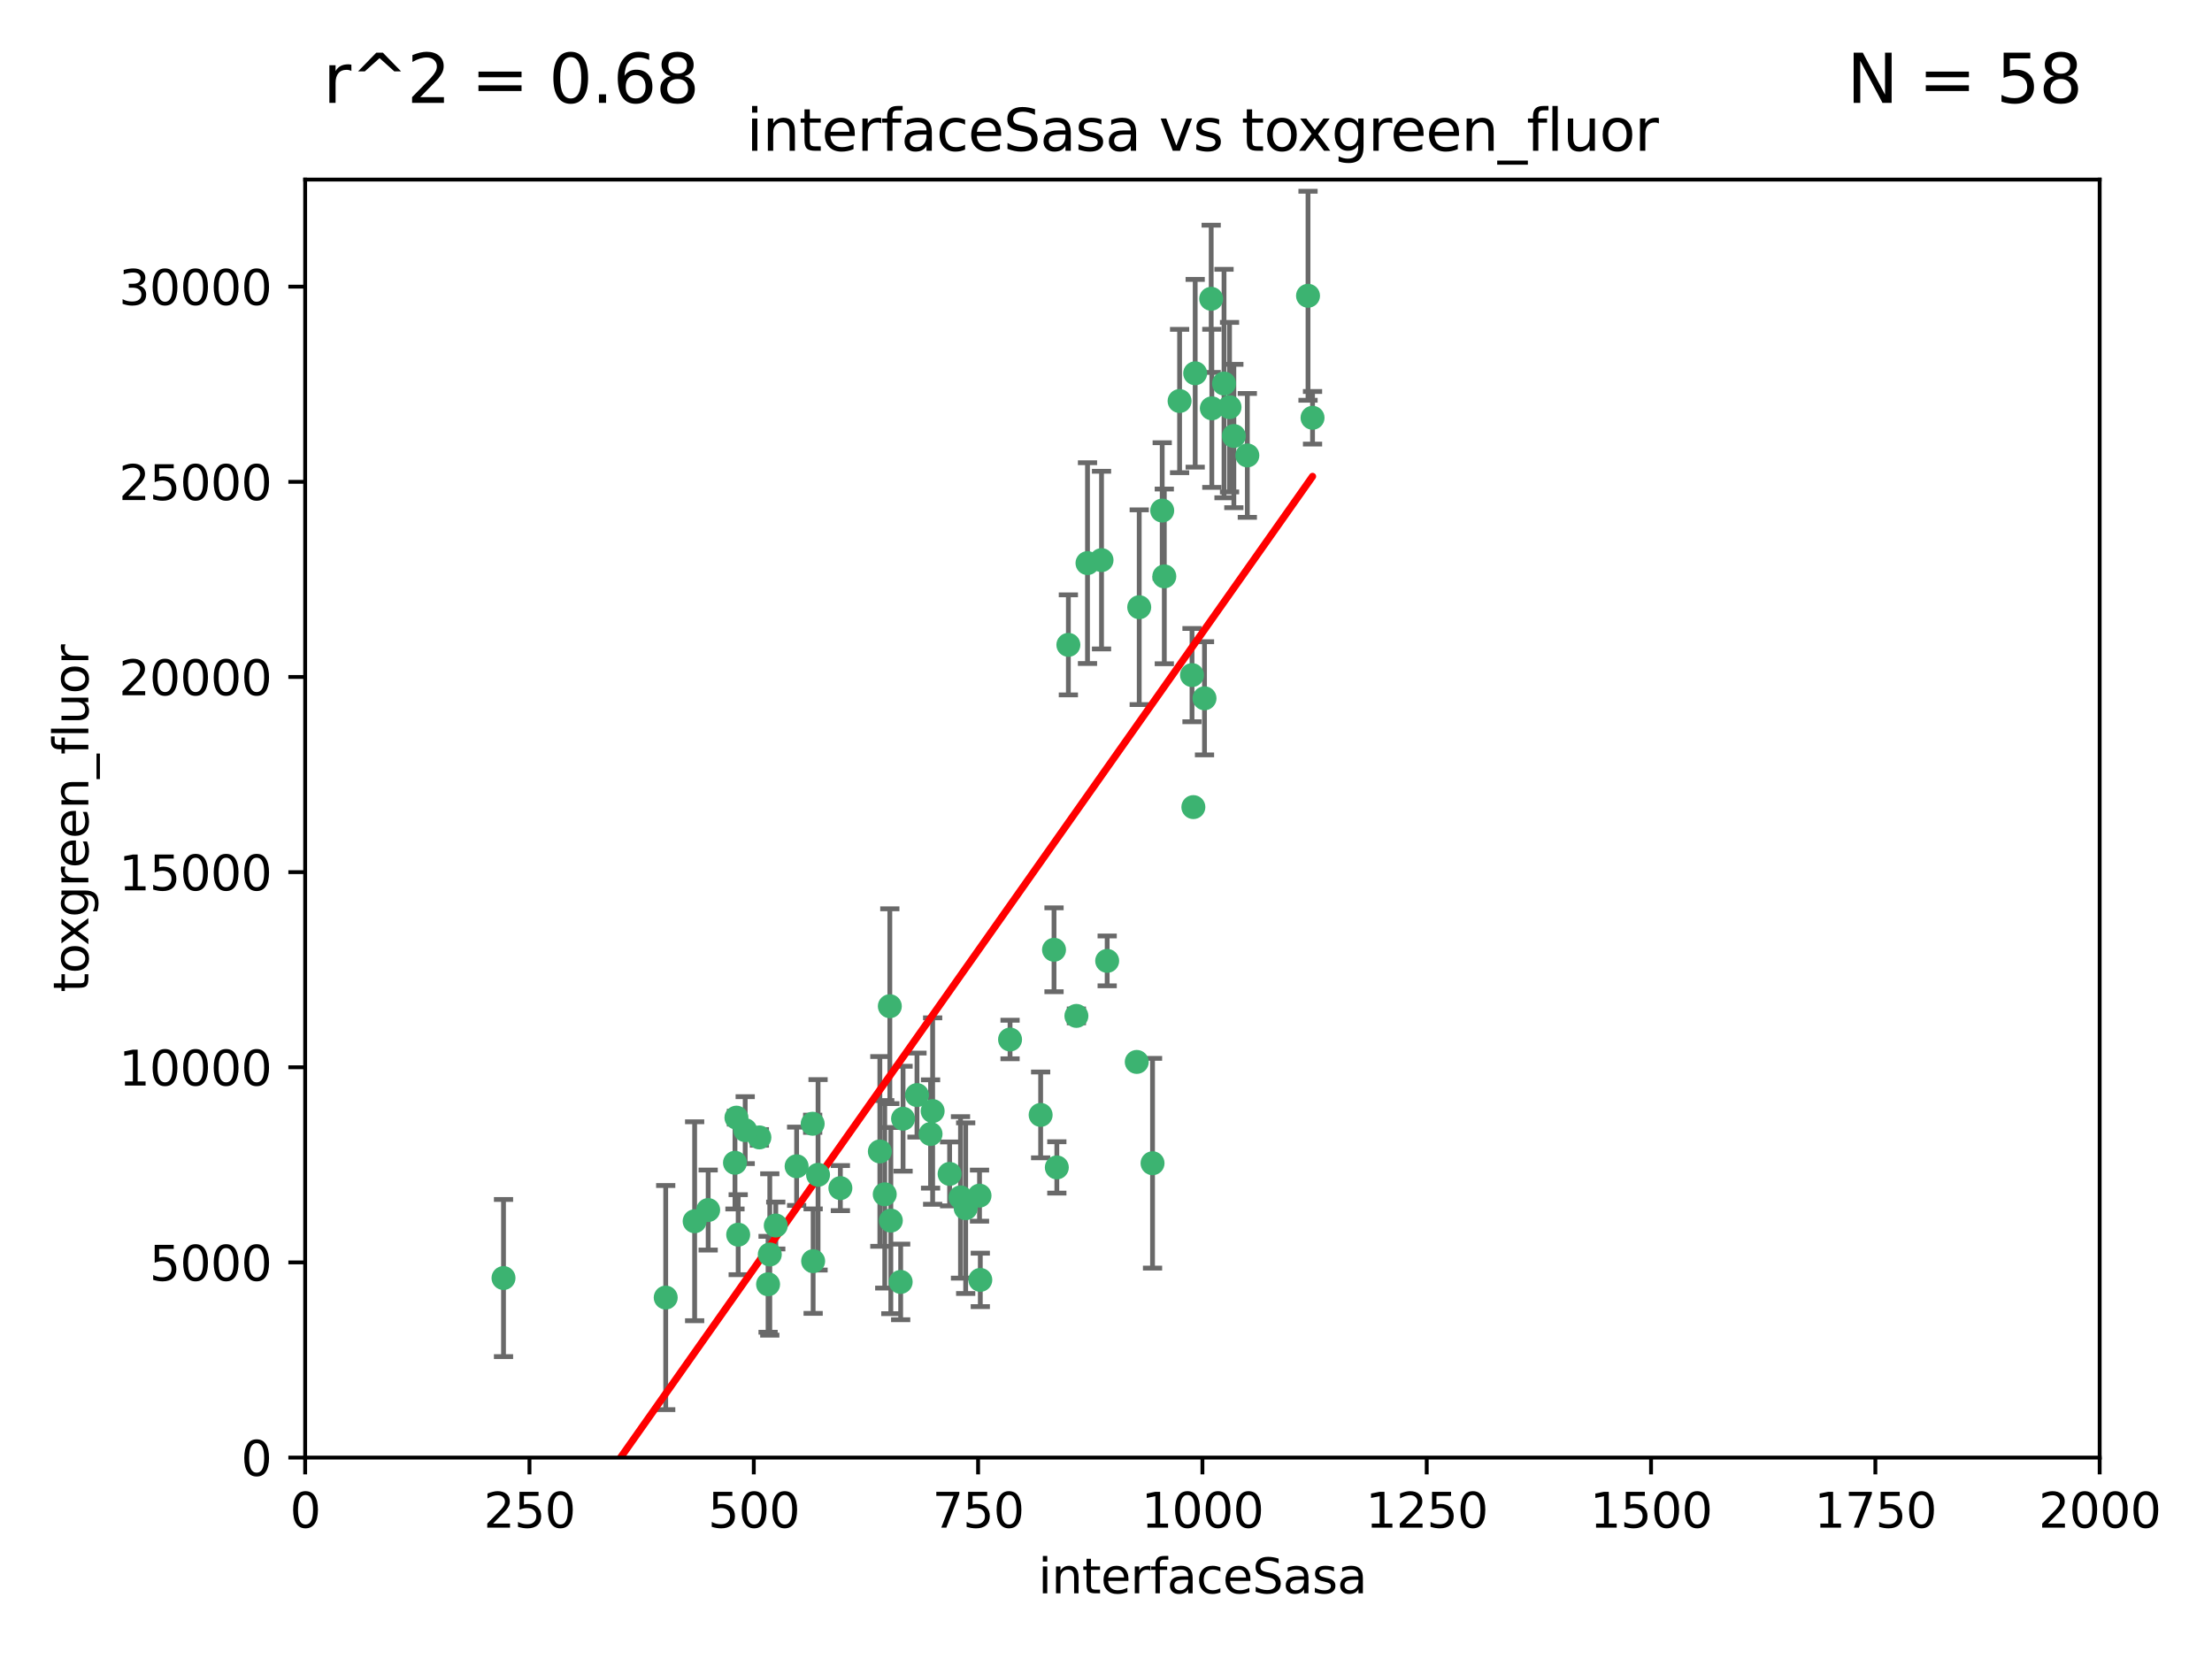 <?xml version="1.0" encoding="utf-8" standalone="no"?>
<!DOCTYPE svg PUBLIC "-//W3C//DTD SVG 1.1//EN"
  "http://www.w3.org/Graphics/SVG/1.1/DTD/svg11.dtd">
<svg xmlns:xlink="http://www.w3.org/1999/xlink" width="460.8pt" height="345.6pt" viewBox="0 0 460.8 345.6" xmlns="http://www.w3.org/2000/svg" version="1.1">
 <defs>
  <style type="text/css">*{stroke-linejoin: round; stroke-linecap: butt}</style>
 </defs>
 <g id="figure_1">
  <g id="patch_1">
   <path d="M 0 345.6 
L 460.8 345.6 
L 460.8 0 
L 0 0 
z
" style="fill: #ffffff"/>
  </g>
  <g id="axes_1">
   <g id="patch_2">
    <path d="M 63.571 303.64 
L 437.4 303.64 
L 437.4 37.411 
L 63.571 37.411 
z
" style="fill: #ffffff"/>
   </g>
   <g id="PathCollection_1">
    <defs>
     <path id="m8c83c5003d" d="M 0 1.118 
C 0.297 1.118 0.581 1 0.791 0.791 
C 1 0.581 1.118 0.297 1.118 0 
C 1.118 -0.297 1 -0.581 0.791 -0.791 
C 0.581 -1 0.297 -1.118 0 -1.118 
C -0.297 -1.118 -0.581 -1 -0.791 -0.791 
C -1 -0.581 -1.118 -0.297 -1.118 0 
C -1.118 0.297 -1 0.581 -0.791 0.791 
C -0.581 1 -0.297 1.118 0 1.118 
z
" style="stroke: #3cb371"/>
    </defs>
    <g clip-path="url(#p23897fde91)">
     <use xlink:href="#m8c83c5003d" x="272.484" y="61.614" style="fill: #3cb371; stroke: #3cb371"/>
     <use xlink:href="#m8c83c5003d" x="257.033" y="90.829" style="fill: #3cb371; stroke: #3cb371"/>
     <use xlink:href="#m8c83c5003d" x="242.11" y="106.358" style="fill: #3cb371; stroke: #3cb371"/>
     <use xlink:href="#m8c83c5003d" x="252.448" y="85.062" style="fill: #3cb371; stroke: #3cb371"/>
     <use xlink:href="#m8c83c5003d" x="254.987" y="79.9" style="fill: #3cb371; stroke: #3cb371"/>
     <use xlink:href="#m8c83c5003d" x="273.426" y="87.031" style="fill: #3cb371; stroke: #3cb371"/>
     <use xlink:href="#m8c83c5003d" x="250.921" y="145.468" style="fill: #3cb371; stroke: #3cb371"/>
     <use xlink:href="#m8c83c5003d" x="229.469" y="116.682" style="fill: #3cb371; stroke: #3cb371"/>
     <use xlink:href="#m8c83c5003d" x="226.546" y="117.306" style="fill: #3cb371; stroke: #3cb371"/>
     <use xlink:href="#m8c83c5003d" x="252.312" y="62.244" style="fill: #3cb371; stroke: #3cb371"/>
     <use xlink:href="#m8c83c5003d" x="230.645" y="200.168" style="fill: #3cb371; stroke: #3cb371"/>
     <use xlink:href="#m8c83c5003d" x="259.843" y="94.872" style="fill: #3cb371; stroke: #3cb371"/>
     <use xlink:href="#m8c83c5003d" x="248.317" y="140.634" style="fill: #3cb371; stroke: #3cb371"/>
     <use xlink:href="#m8c83c5003d" x="242.546" y="120.071" style="fill: #3cb371; stroke: #3cb371"/>
     <use xlink:href="#m8c83c5003d" x="248.979" y="77.763" style="fill: #3cb371; stroke: #3cb371"/>
     <use xlink:href="#m8c83c5003d" x="256.134" y="84.817" style="fill: #3cb371; stroke: #3cb371"/>
     <use xlink:href="#m8c83c5003d" x="245.731" y="83.54" style="fill: #3cb371; stroke: #3cb371"/>
     <use xlink:href="#m8c83c5003d" x="240.095" y="242.324" style="fill: #3cb371; stroke: #3cb371"/>
     <use xlink:href="#m8c83c5003d" x="219.572" y="197.854" style="fill: #3cb371; stroke: #3cb371"/>
     <use xlink:href="#m8c83c5003d" x="224.235" y="211.632" style="fill: #3cb371; stroke: #3cb371"/>
     <use xlink:href="#m8c83c5003d" x="237.321" y="126.494" style="fill: #3cb371; stroke: #3cb371"/>
     <use xlink:href="#m8c83c5003d" x="222.561" y="134.337" style="fill: #3cb371; stroke: #3cb371"/>
     <use xlink:href="#m8c83c5003d" x="216.785" y="232.256" style="fill: #3cb371; stroke: #3cb371"/>
     <use xlink:href="#m8c83c5003d" x="220.157" y="243.195" style="fill: #3cb371; stroke: #3cb371"/>
     <use xlink:href="#m8c83c5003d" x="160.361" y="261.328" style="fill: #3cb371; stroke: #3cb371"/>
     <use xlink:href="#m8c83c5003d" x="248.6" y="168.134" style="fill: #3cb371; stroke: #3cb371"/>
     <use xlink:href="#m8c83c5003d" x="188.124" y="233.047" style="fill: #3cb371; stroke: #3cb371"/>
     <use xlink:href="#m8c83c5003d" x="236.807" y="221.217" style="fill: #3cb371; stroke: #3cb371"/>
     <use xlink:href="#m8c83c5003d" x="183.29" y="239.862" style="fill: #3cb371; stroke: #3cb371"/>
     <use xlink:href="#m8c83c5003d" x="204.215" y="266.625" style="fill: #3cb371; stroke: #3cb371"/>
     <use xlink:href="#m8c83c5003d" x="184.309" y="248.797" style="fill: #3cb371; stroke: #3cb371"/>
     <use xlink:href="#m8c83c5003d" x="201.17" y="251.686" style="fill: #3cb371; stroke: #3cb371"/>
     <use xlink:href="#m8c83c5003d" x="197.821" y="244.545" style="fill: #3cb371; stroke: #3cb371"/>
     <use xlink:href="#m8c83c5003d" x="175.066" y="247.505" style="fill: #3cb371; stroke: #3cb371"/>
     <use xlink:href="#m8c83c5003d" x="193.852" y="236.229" style="fill: #3cb371; stroke: #3cb371"/>
     <use xlink:href="#m8c83c5003d" x="158.193" y="236.943" style="fill: #3cb371; stroke: #3cb371"/>
     <use xlink:href="#m8c83c5003d" x="191.024" y="228.123" style="fill: #3cb371; stroke: #3cb371"/>
     <use xlink:href="#m8c83c5003d" x="170.415" y="244.739" style="fill: #3cb371; stroke: #3cb371"/>
     <use xlink:href="#m8c83c5003d" x="185.576" y="254.269" style="fill: #3cb371; stroke: #3cb371"/>
     <use xlink:href="#m8c83c5003d" x="161.606" y="255.298" style="fill: #3cb371; stroke: #3cb371"/>
     <use xlink:href="#m8c83c5003d" x="210.413" y="216.55" style="fill: #3cb371; stroke: #3cb371"/>
     <use xlink:href="#m8c83c5003d" x="169.294" y="234.099" style="fill: #3cb371; stroke: #3cb371"/>
     <use xlink:href="#m8c83c5003d" x="147.524" y="252.073" style="fill: #3cb371; stroke: #3cb371"/>
     <use xlink:href="#m8c83c5003d" x="187.626" y="267.05" style="fill: #3cb371; stroke: #3cb371"/>
     <use xlink:href="#m8c83c5003d" x="194.288" y="231.454" style="fill: #3cb371; stroke: #3cb371"/>
     <use xlink:href="#m8c83c5003d" x="155.238" y="235.431" style="fill: #3cb371; stroke: #3cb371"/>
     <use xlink:href="#m8c83c5003d" x="153.778" y="257.206" style="fill: #3cb371; stroke: #3cb371"/>
     <use xlink:href="#m8c83c5003d" x="200.09" y="249.438" style="fill: #3cb371; stroke: #3cb371"/>
     <use xlink:href="#m8c83c5003d" x="169.393" y="262.719" style="fill: #3cb371; stroke: #3cb371"/>
     <use xlink:href="#m8c83c5003d" x="138.681" y="270.307" style="fill: #3cb371; stroke: #3cb371"/>
     <use xlink:href="#m8c83c5003d" x="204.052" y="249.072" style="fill: #3cb371; stroke: #3cb371"/>
     <use xlink:href="#m8c83c5003d" x="144.707" y="254.408" style="fill: #3cb371; stroke: #3cb371"/>
     <use xlink:href="#m8c83c5003d" x="160.006" y="267.541" style="fill: #3cb371; stroke: #3cb371"/>
     <use xlink:href="#m8c83c5003d" x="104.891" y="266.237" style="fill: #3cb371; stroke: #3cb371"/>
     <use xlink:href="#m8c83c5003d" x="165.952" y="242.954" style="fill: #3cb371; stroke: #3cb371"/>
     <use xlink:href="#m8c83c5003d" x="185.368" y="209.613" style="fill: #3cb371; stroke: #3cb371"/>
     <use xlink:href="#m8c83c5003d" x="153.109" y="242.227" style="fill: #3cb371; stroke: #3cb371"/>
     <use xlink:href="#m8c83c5003d" x="153.414" y="232.825" style="fill: #3cb371; stroke: #3cb371"/>
    </g>
   </g>
   <g id="matplotlib.axis_1">
    <g id="xtick_1">
     <g id="line2d_1">
      <defs>
       <path id="mda74b6d95a" d="M 0 0 
L 0 3.5 
" style="stroke: #000000; stroke-width: 0.8"/>
      </defs>
      <g>
       <use xlink:href="#mda74b6d95a" x="63.571" y="303.64" style="stroke: #000000; stroke-width: 0.8"/>
      </g>
     </g>
     <g id="text_1">
      <!-- 0 -->
      <g transform="translate(60.39 318.238)scale(0.1 -0.1)">
       <defs>
        <path id="DejaVuSans-30" d="M 2034 4250 
Q 1547 4250 1301 3770 
Q 1056 3291 1056 2328 
Q 1056 1369 1301 889 
Q 1547 409 2034 409 
Q 2525 409 2770 889 
Q 3016 1369 3016 2328 
Q 3016 3291 2770 3770 
Q 2525 4250 2034 4250 
z
M 2034 4750 
Q 2819 4750 3233 4129 
Q 3647 3509 3647 2328 
Q 3647 1150 3233 529 
Q 2819 -91 2034 -91 
Q 1250 -91 836 529 
Q 422 1150 422 2328 
Q 422 3509 836 4129 
Q 1250 4750 2034 4750 
z
" transform="scale(0.016)"/>
       </defs>
       <use xlink:href="#DejaVuSans-30"/>
      </g>
     </g>
    </g>
    <g id="xtick_2">
     <g id="line2d_2">
      <g>
       <use xlink:href="#mda74b6d95a" x="110.3" y="303.64" style="stroke: #000000; stroke-width: 0.8"/>
      </g>
     </g>
     <g id="text_2">
      <!-- 250 -->
      <g transform="translate(100.756 318.238)scale(0.1 -0.1)">
       <defs>
        <path id="DejaVuSans-32" d="M 1228 531 
L 3431 531 
L 3431 0 
L 469 0 
L 469 531 
Q 828 903 1448 1529 
Q 2069 2156 2228 2338 
Q 2531 2678 2651 2914 
Q 2772 3150 2772 3378 
Q 2772 3750 2511 3984 
Q 2250 4219 1831 4219 
Q 1534 4219 1204 4116 
Q 875 4013 500 3803 
L 500 4441 
Q 881 4594 1212 4672 
Q 1544 4750 1819 4750 
Q 2544 4750 2975 4387 
Q 3406 4025 3406 3419 
Q 3406 3131 3298 2873 
Q 3191 2616 2906 2266 
Q 2828 2175 2409 1742 
Q 1991 1309 1228 531 
z
" transform="scale(0.016)"/>
        <path id="DejaVuSans-35" d="M 691 4666 
L 3169 4666 
L 3169 4134 
L 1269 4134 
L 1269 2991 
Q 1406 3038 1543 3061 
Q 1681 3084 1819 3084 
Q 2600 3084 3056 2656 
Q 3513 2228 3513 1497 
Q 3513 744 3044 326 
Q 2575 -91 1722 -91 
Q 1428 -91 1123 -41 
Q 819 9 494 109 
L 494 744 
Q 775 591 1075 516 
Q 1375 441 1709 441 
Q 2250 441 2565 725 
Q 2881 1009 2881 1497 
Q 2881 1984 2565 2268 
Q 2250 2553 1709 2553 
Q 1456 2553 1204 2497 
Q 953 2441 691 2322 
L 691 4666 
z
" transform="scale(0.016)"/>
       </defs>
       <use xlink:href="#DejaVuSans-32"/>
       <use xlink:href="#DejaVuSans-35" x="63.623"/>
       <use xlink:href="#DejaVuSans-30" x="127.246"/>
      </g>
     </g>
    </g>
    <g id="xtick_3">
     <g id="line2d_3">
      <g>
       <use xlink:href="#mda74b6d95a" x="157.028" y="303.64" style="stroke: #000000; stroke-width: 0.8"/>
      </g>
     </g>
     <g id="text_3">
      <!-- 500 -->
      <g transform="translate(147.485 318.238)scale(0.1 -0.1)">
       <use xlink:href="#DejaVuSans-35"/>
       <use xlink:href="#DejaVuSans-30" x="63.623"/>
       <use xlink:href="#DejaVuSans-30" x="127.246"/>
      </g>
     </g>
    </g>
    <g id="xtick_4">
     <g id="line2d_4">
      <g>
       <use xlink:href="#mda74b6d95a" x="203.757" y="303.64" style="stroke: #000000; stroke-width: 0.8"/>
      </g>
     </g>
     <g id="text_4">
      <!-- 750 -->
      <g transform="translate(194.213 318.238)scale(0.1 -0.1)">
       <defs>
        <path id="DejaVuSans-37" d="M 525 4666 
L 3525 4666 
L 3525 4397 
L 1831 0 
L 1172 0 
L 2766 4134 
L 525 4134 
L 525 4666 
z
" transform="scale(0.016)"/>
       </defs>
       <use xlink:href="#DejaVuSans-37"/>
       <use xlink:href="#DejaVuSans-35" x="63.623"/>
       <use xlink:href="#DejaVuSans-30" x="127.246"/>
      </g>
     </g>
    </g>
    <g id="xtick_5">
     <g id="line2d_5">
      <g>
       <use xlink:href="#mda74b6d95a" x="250.486" y="303.64" style="stroke: #000000; stroke-width: 0.8"/>
      </g>
     </g>
     <g id="text_5">
      <!-- 1000 -->
      <g transform="translate(237.761 318.238)scale(0.1 -0.1)">
       <defs>
        <path id="DejaVuSans-31" d="M 794 531 
L 1825 531 
L 1825 4091 
L 703 3866 
L 703 4441 
L 1819 4666 
L 2450 4666 
L 2450 531 
L 3481 531 
L 3481 0 
L 794 0 
L 794 531 
z
" transform="scale(0.016)"/>
       </defs>
       <use xlink:href="#DejaVuSans-31"/>
       <use xlink:href="#DejaVuSans-30" x="63.623"/>
       <use xlink:href="#DejaVuSans-30" x="127.246"/>
       <use xlink:href="#DejaVuSans-30" x="190.869"/>
      </g>
     </g>
    </g>
    <g id="xtick_6">
     <g id="line2d_6">
      <g>
       <use xlink:href="#mda74b6d95a" x="297.214" y="303.64" style="stroke: #000000; stroke-width: 0.8"/>
      </g>
     </g>
     <g id="text_6">
      <!-- 1250 -->
      <g transform="translate(284.489 318.238)scale(0.1 -0.1)">
       <use xlink:href="#DejaVuSans-31"/>
       <use xlink:href="#DejaVuSans-32" x="63.623"/>
       <use xlink:href="#DejaVuSans-35" x="127.246"/>
       <use xlink:href="#DejaVuSans-30" x="190.869"/>
      </g>
     </g>
    </g>
    <g id="xtick_7">
     <g id="line2d_7">
      <g>
       <use xlink:href="#mda74b6d95a" x="343.943" y="303.64" style="stroke: #000000; stroke-width: 0.8"/>
      </g>
     </g>
     <g id="text_7">
      <!-- 1500 -->
      <g transform="translate(331.218 318.238)scale(0.1 -0.1)">
       <use xlink:href="#DejaVuSans-31"/>
       <use xlink:href="#DejaVuSans-35" x="63.623"/>
       <use xlink:href="#DejaVuSans-30" x="127.246"/>
       <use xlink:href="#DejaVuSans-30" x="190.869"/>
      </g>
     </g>
    </g>
    <g id="xtick_8">
     <g id="line2d_8">
      <g>
       <use xlink:href="#mda74b6d95a" x="390.671" y="303.64" style="stroke: #000000; stroke-width: 0.8"/>
      </g>
     </g>
     <g id="text_8">
      <!-- 1750 -->
      <g transform="translate(377.946 318.238)scale(0.1 -0.1)">
       <use xlink:href="#DejaVuSans-31"/>
       <use xlink:href="#DejaVuSans-37" x="63.623"/>
       <use xlink:href="#DejaVuSans-35" x="127.246"/>
       <use xlink:href="#DejaVuSans-30" x="190.869"/>
      </g>
     </g>
    </g>
    <g id="xtick_9">
     <g id="line2d_9">
      <g>
       <use xlink:href="#mda74b6d95a" x="437.4" y="303.64" style="stroke: #000000; stroke-width: 0.8"/>
      </g>
     </g>
     <g id="text_9">
      <!-- 2000 -->
      <g transform="translate(424.675 318.238)scale(0.1 -0.1)">
       <use xlink:href="#DejaVuSans-32"/>
       <use xlink:href="#DejaVuSans-30" x="63.623"/>
       <use xlink:href="#DejaVuSans-30" x="127.246"/>
       <use xlink:href="#DejaVuSans-30" x="190.869"/>
      </g>
     </g>
    </g>
    <g id="text_10">
     <!-- interfaceSasa -->
     <g transform="translate(216.279 331.917)scale(0.1 -0.1)">
      <defs>
       <path id="DejaVuSans-69" d="M 603 3500 
L 1178 3500 
L 1178 0 
L 603 0 
L 603 3500 
z
M 603 4863 
L 1178 4863 
L 1178 4134 
L 603 4134 
L 603 4863 
z
" transform="scale(0.016)"/>
       <path id="DejaVuSans-6e" d="M 3513 2113 
L 3513 0 
L 2938 0 
L 2938 2094 
Q 2938 2591 2744 2837 
Q 2550 3084 2163 3084 
Q 1697 3084 1428 2787 
Q 1159 2491 1159 1978 
L 1159 0 
L 581 0 
L 581 3500 
L 1159 3500 
L 1159 2956 
Q 1366 3272 1645 3428 
Q 1925 3584 2291 3584 
Q 2894 3584 3203 3211 
Q 3513 2838 3513 2113 
z
" transform="scale(0.016)"/>
       <path id="DejaVuSans-74" d="M 1172 4494 
L 1172 3500 
L 2356 3500 
L 2356 3053 
L 1172 3053 
L 1172 1153 
Q 1172 725 1289 603 
Q 1406 481 1766 481 
L 2356 481 
L 2356 0 
L 1766 0 
Q 1100 0 847 248 
Q 594 497 594 1153 
L 594 3053 
L 172 3053 
L 172 3500 
L 594 3500 
L 594 4494 
L 1172 4494 
z
" transform="scale(0.016)"/>
       <path id="DejaVuSans-65" d="M 3597 1894 
L 3597 1613 
L 953 1613 
Q 991 1019 1311 708 
Q 1631 397 2203 397 
Q 2534 397 2845 478 
Q 3156 559 3463 722 
L 3463 178 
Q 3153 47 2828 -22 
Q 2503 -91 2169 -91 
Q 1331 -91 842 396 
Q 353 884 353 1716 
Q 353 2575 817 3079 
Q 1281 3584 2069 3584 
Q 2775 3584 3186 3129 
Q 3597 2675 3597 1894 
z
M 3022 2063 
Q 3016 2534 2758 2815 
Q 2500 3097 2075 3097 
Q 1594 3097 1305 2825 
Q 1016 2553 972 2059 
L 3022 2063 
z
" transform="scale(0.016)"/>
       <path id="DejaVuSans-72" d="M 2631 2963 
Q 2534 3019 2420 3045 
Q 2306 3072 2169 3072 
Q 1681 3072 1420 2755 
Q 1159 2438 1159 1844 
L 1159 0 
L 581 0 
L 581 3500 
L 1159 3500 
L 1159 2956 
Q 1341 3275 1631 3429 
Q 1922 3584 2338 3584 
Q 2397 3584 2469 3576 
Q 2541 3569 2628 3553 
L 2631 2963 
z
" transform="scale(0.016)"/>
       <path id="DejaVuSans-66" d="M 2375 4863 
L 2375 4384 
L 1825 4384 
Q 1516 4384 1395 4259 
Q 1275 4134 1275 3809 
L 1275 3500 
L 2222 3500 
L 2222 3053 
L 1275 3053 
L 1275 0 
L 697 0 
L 697 3053 
L 147 3053 
L 147 3500 
L 697 3500 
L 697 3744 
Q 697 4328 969 4595 
Q 1241 4863 1831 4863 
L 2375 4863 
z
" transform="scale(0.016)"/>
       <path id="DejaVuSans-61" d="M 2194 1759 
Q 1497 1759 1228 1600 
Q 959 1441 959 1056 
Q 959 750 1161 570 
Q 1363 391 1709 391 
Q 2188 391 2477 730 
Q 2766 1069 2766 1631 
L 2766 1759 
L 2194 1759 
z
M 3341 1997 
L 3341 0 
L 2766 0 
L 2766 531 
Q 2569 213 2275 61 
Q 1981 -91 1556 -91 
Q 1019 -91 701 211 
Q 384 513 384 1019 
Q 384 1609 779 1909 
Q 1175 2209 1959 2209 
L 2766 2209 
L 2766 2266 
Q 2766 2663 2505 2880 
Q 2244 3097 1772 3097 
Q 1472 3097 1187 3025 
Q 903 2953 641 2809 
L 641 3341 
Q 956 3463 1253 3523 
Q 1550 3584 1831 3584 
Q 2591 3584 2966 3190 
Q 3341 2797 3341 1997 
z
" transform="scale(0.016)"/>
       <path id="DejaVuSans-63" d="M 3122 3366 
L 3122 2828 
Q 2878 2963 2633 3030 
Q 2388 3097 2138 3097 
Q 1578 3097 1268 2742 
Q 959 2388 959 1747 
Q 959 1106 1268 751 
Q 1578 397 2138 397 
Q 2388 397 2633 464 
Q 2878 531 3122 666 
L 3122 134 
Q 2881 22 2623 -34 
Q 2366 -91 2075 -91 
Q 1284 -91 818 406 
Q 353 903 353 1747 
Q 353 2603 823 3093 
Q 1294 3584 2113 3584 
Q 2378 3584 2631 3529 
Q 2884 3475 3122 3366 
z
" transform="scale(0.016)"/>
       <path id="DejaVuSans-53" d="M 3425 4513 
L 3425 3897 
Q 3066 4069 2747 4153 
Q 2428 4238 2131 4238 
Q 1616 4238 1336 4038 
Q 1056 3838 1056 3469 
Q 1056 3159 1242 3001 
Q 1428 2844 1947 2747 
L 2328 2669 
Q 3034 2534 3370 2195 
Q 3706 1856 3706 1288 
Q 3706 609 3251 259 
Q 2797 -91 1919 -91 
Q 1588 -91 1214 -16 
Q 841 59 441 206 
L 441 856 
Q 825 641 1194 531 
Q 1563 422 1919 422 
Q 2459 422 2753 634 
Q 3047 847 3047 1241 
Q 3047 1584 2836 1778 
Q 2625 1972 2144 2069 
L 1759 2144 
Q 1053 2284 737 2584 
Q 422 2884 422 3419 
Q 422 4038 858 4394 
Q 1294 4750 2059 4750 
Q 2388 4750 2728 4690 
Q 3069 4631 3425 4513 
z
" transform="scale(0.016)"/>
       <path id="DejaVuSans-73" d="M 2834 3397 
L 2834 2853 
Q 2591 2978 2328 3040 
Q 2066 3103 1784 3103 
Q 1356 3103 1142 2972 
Q 928 2841 928 2578 
Q 928 2378 1081 2264 
Q 1234 2150 1697 2047 
L 1894 2003 
Q 2506 1872 2764 1633 
Q 3022 1394 3022 966 
Q 3022 478 2636 193 
Q 2250 -91 1575 -91 
Q 1294 -91 989 -36 
Q 684 19 347 128 
L 347 722 
Q 666 556 975 473 
Q 1284 391 1588 391 
Q 1994 391 2212 530 
Q 2431 669 2431 922 
Q 2431 1156 2273 1281 
Q 2116 1406 1581 1522 
L 1381 1569 
Q 847 1681 609 1914 
Q 372 2147 372 2553 
Q 372 3047 722 3315 
Q 1072 3584 1716 3584 
Q 2034 3584 2315 3537 
Q 2597 3491 2834 3397 
z
" transform="scale(0.016)"/>
      </defs>
      <use xlink:href="#DejaVuSans-69"/>
      <use xlink:href="#DejaVuSans-6e" x="27.783"/>
      <use xlink:href="#DejaVuSans-74" x="91.162"/>
      <use xlink:href="#DejaVuSans-65" x="130.371"/>
      <use xlink:href="#DejaVuSans-72" x="191.895"/>
      <use xlink:href="#DejaVuSans-66" x="233.008"/>
      <use xlink:href="#DejaVuSans-61" x="268.213"/>
      <use xlink:href="#DejaVuSans-63" x="329.492"/>
      <use xlink:href="#DejaVuSans-65" x="384.473"/>
      <use xlink:href="#DejaVuSans-53" x="445.996"/>
      <use xlink:href="#DejaVuSans-61" x="509.473"/>
      <use xlink:href="#DejaVuSans-73" x="570.752"/>
      <use xlink:href="#DejaVuSans-61" x="622.852"/>
     </g>
    </g>
   </g>
   <g id="matplotlib.axis_2">
    <g id="ytick_1">
     <g id="line2d_10">
      <defs>
       <path id="m182399ad86" d="M 0 0 
L -3.5 0 
" style="stroke: #000000; stroke-width: 0.8"/>
      </defs>
      <g>
       <use xlink:href="#m182399ad86" x="63.571" y="303.64" style="stroke: #000000; stroke-width: 0.8"/>
      </g>
     </g>
     <g id="text_11">
      <!-- 0 -->
      <g transform="translate(50.209 307.439)scale(0.1 -0.1)">
       <use xlink:href="#DejaVuSans-30"/>
      </g>
     </g>
    </g>
    <g id="ytick_2">
     <g id="line2d_11">
      <g>
       <use xlink:href="#m182399ad86" x="63.571" y="262.986" style="stroke: #000000; stroke-width: 0.8"/>
      </g>
     </g>
     <g id="text_12">
      <!-- 5000 -->
      <g transform="translate(31.121 266.786)scale(0.1 -0.1)">
       <use xlink:href="#DejaVuSans-35"/>
       <use xlink:href="#DejaVuSans-30" x="63.623"/>
       <use xlink:href="#DejaVuSans-30" x="127.246"/>
       <use xlink:href="#DejaVuSans-30" x="190.869"/>
      </g>
     </g>
    </g>
    <g id="ytick_3">
     <g id="line2d_12">
      <g>
       <use xlink:href="#m182399ad86" x="63.571" y="222.333" style="stroke: #000000; stroke-width: 0.8"/>
      </g>
     </g>
     <g id="text_13">
      <!-- 10000 -->
      <g transform="translate(24.759 226.132)scale(0.1 -0.1)">
       <use xlink:href="#DejaVuSans-31"/>
       <use xlink:href="#DejaVuSans-30" x="63.623"/>
       <use xlink:href="#DejaVuSans-30" x="127.246"/>
       <use xlink:href="#DejaVuSans-30" x="190.869"/>
       <use xlink:href="#DejaVuSans-30" x="254.492"/>
      </g>
     </g>
    </g>
    <g id="ytick_4">
     <g id="line2d_13">
      <g>
       <use xlink:href="#m182399ad86" x="63.571" y="181.679" style="stroke: #000000; stroke-width: 0.8"/>
      </g>
     </g>
     <g id="text_14">
      <!-- 15000 -->
      <g transform="translate(24.759 185.478)scale(0.1 -0.1)">
       <use xlink:href="#DejaVuSans-31"/>
       <use xlink:href="#DejaVuSans-35" x="63.623"/>
       <use xlink:href="#DejaVuSans-30" x="127.246"/>
       <use xlink:href="#DejaVuSans-30" x="190.869"/>
       <use xlink:href="#DejaVuSans-30" x="254.492"/>
      </g>
     </g>
    </g>
    <g id="ytick_5">
     <g id="line2d_14">
      <g>
       <use xlink:href="#m182399ad86" x="63.571" y="141.026" style="stroke: #000000; stroke-width: 0.8"/>
      </g>
     </g>
     <g id="text_15">
      <!-- 20000 -->
      <g transform="translate(24.759 144.825)scale(0.1 -0.1)">
       <use xlink:href="#DejaVuSans-32"/>
       <use xlink:href="#DejaVuSans-30" x="63.623"/>
       <use xlink:href="#DejaVuSans-30" x="127.246"/>
       <use xlink:href="#DejaVuSans-30" x="190.869"/>
       <use xlink:href="#DejaVuSans-30" x="254.492"/>
      </g>
     </g>
    </g>
    <g id="ytick_6">
     <g id="line2d_15">
      <g>
       <use xlink:href="#m182399ad86" x="63.571" y="100.372" style="stroke: #000000; stroke-width: 0.8"/>
      </g>
     </g>
     <g id="text_16">
      <!-- 25000 -->
      <g transform="translate(24.759 104.171)scale(0.1 -0.1)">
       <use xlink:href="#DejaVuSans-32"/>
       <use xlink:href="#DejaVuSans-35" x="63.623"/>
       <use xlink:href="#DejaVuSans-30" x="127.246"/>
       <use xlink:href="#DejaVuSans-30" x="190.869"/>
       <use xlink:href="#DejaVuSans-30" x="254.492"/>
      </g>
     </g>
    </g>
    <g id="ytick_7">
     <g id="line2d_16">
      <g>
       <use xlink:href="#m182399ad86" x="63.571" y="59.718" style="stroke: #000000; stroke-width: 0.8"/>
      </g>
     </g>
     <g id="text_17">
      <!-- 30000 -->
      <g transform="translate(24.759 63.518)scale(0.1 -0.1)">
       <defs>
        <path id="DejaVuSans-33" d="M 2597 2516 
Q 3050 2419 3304 2112 
Q 3559 1806 3559 1356 
Q 3559 666 3084 287 
Q 2609 -91 1734 -91 
Q 1441 -91 1130 -33 
Q 819 25 488 141 
L 488 750 
Q 750 597 1062 519 
Q 1375 441 1716 441 
Q 2309 441 2620 675 
Q 2931 909 2931 1356 
Q 2931 1769 2642 2001 
Q 2353 2234 1838 2234 
L 1294 2234 
L 1294 2753 
L 1863 2753 
Q 2328 2753 2575 2939 
Q 2822 3125 2822 3475 
Q 2822 3834 2567 4026 
Q 2313 4219 1838 4219 
Q 1578 4219 1281 4162 
Q 984 4106 628 3988 
L 628 4550 
Q 988 4650 1302 4700 
Q 1616 4750 1894 4750 
Q 2613 4750 3031 4423 
Q 3450 4097 3450 3541 
Q 3450 3153 3228 2886 
Q 3006 2619 2597 2516 
z
" transform="scale(0.016)"/>
       </defs>
       <use xlink:href="#DejaVuSans-33"/>
       <use xlink:href="#DejaVuSans-30" x="63.623"/>
       <use xlink:href="#DejaVuSans-30" x="127.246"/>
       <use xlink:href="#DejaVuSans-30" x="190.869"/>
       <use xlink:href="#DejaVuSans-30" x="254.492"/>
      </g>
     </g>
    </g>
    <g id="text_18">
     <!-- toxgreen_fluor -->
     <g transform="translate(18.401 206.72)rotate(-90)scale(0.1 -0.1)">
      <defs>
       <path id="DejaVuSans-6f" d="M 1959 3097 
Q 1497 3097 1228 2736 
Q 959 2375 959 1747 
Q 959 1119 1226 758 
Q 1494 397 1959 397 
Q 2419 397 2687 759 
Q 2956 1122 2956 1747 
Q 2956 2369 2687 2733 
Q 2419 3097 1959 3097 
z
M 1959 3584 
Q 2709 3584 3137 3096 
Q 3566 2609 3566 1747 
Q 3566 888 3137 398 
Q 2709 -91 1959 -91 
Q 1206 -91 779 398 
Q 353 888 353 1747 
Q 353 2609 779 3096 
Q 1206 3584 1959 3584 
z
" transform="scale(0.016)"/>
       <path id="DejaVuSans-78" d="M 3513 3500 
L 2247 1797 
L 3578 0 
L 2900 0 
L 1881 1375 
L 863 0 
L 184 0 
L 1544 1831 
L 300 3500 
L 978 3500 
L 1906 2253 
L 2834 3500 
L 3513 3500 
z
" transform="scale(0.016)"/>
       <path id="DejaVuSans-67" d="M 2906 1791 
Q 2906 2416 2648 2759 
Q 2391 3103 1925 3103 
Q 1463 3103 1205 2759 
Q 947 2416 947 1791 
Q 947 1169 1205 825 
Q 1463 481 1925 481 
Q 2391 481 2648 825 
Q 2906 1169 2906 1791 
z
M 3481 434 
Q 3481 -459 3084 -895 
Q 2688 -1331 1869 -1331 
Q 1566 -1331 1297 -1286 
Q 1028 -1241 775 -1147 
L 775 -588 
Q 1028 -725 1275 -790 
Q 1522 -856 1778 -856 
Q 2344 -856 2625 -561 
Q 2906 -266 2906 331 
L 2906 616 
Q 2728 306 2450 153 
Q 2172 0 1784 0 
Q 1141 0 747 490 
Q 353 981 353 1791 
Q 353 2603 747 3093 
Q 1141 3584 1784 3584 
Q 2172 3584 2450 3431 
Q 2728 3278 2906 2969 
L 2906 3500 
L 3481 3500 
L 3481 434 
z
" transform="scale(0.016)"/>
       <path id="DejaVuSans-5f" d="M 3263 -1063 
L 3263 -1509 
L -63 -1509 
L -63 -1063 
L 3263 -1063 
z
" transform="scale(0.016)"/>
       <path id="DejaVuSans-6c" d="M 603 4863 
L 1178 4863 
L 1178 0 
L 603 0 
L 603 4863 
z
" transform="scale(0.016)"/>
       <path id="DejaVuSans-75" d="M 544 1381 
L 544 3500 
L 1119 3500 
L 1119 1403 
Q 1119 906 1312 657 
Q 1506 409 1894 409 
Q 2359 409 2629 706 
Q 2900 1003 2900 1516 
L 2900 3500 
L 3475 3500 
L 3475 0 
L 2900 0 
L 2900 538 
Q 2691 219 2414 64 
Q 2138 -91 1772 -91 
Q 1169 -91 856 284 
Q 544 659 544 1381 
z
M 1991 3584 
L 1991 3584 
z
" transform="scale(0.016)"/>
      </defs>
      <use xlink:href="#DejaVuSans-74"/>
      <use xlink:href="#DejaVuSans-6f" x="39.209"/>
      <use xlink:href="#DejaVuSans-78" x="97.266"/>
      <use xlink:href="#DejaVuSans-67" x="156.445"/>
      <use xlink:href="#DejaVuSans-72" x="219.922"/>
      <use xlink:href="#DejaVuSans-65" x="258.785"/>
      <use xlink:href="#DejaVuSans-65" x="320.309"/>
      <use xlink:href="#DejaVuSans-6e" x="381.832"/>
      <use xlink:href="#DejaVuSans-5f" x="445.211"/>
      <use xlink:href="#DejaVuSans-66" x="495.211"/>
      <use xlink:href="#DejaVuSans-6c" x="530.416"/>
      <use xlink:href="#DejaVuSans-75" x="558.199"/>
      <use xlink:href="#DejaVuSans-6f" x="621.578"/>
      <use xlink:href="#DejaVuSans-72" x="682.76"/>
     </g>
    </g>
   </g>
   <g id="LineCollection_1">
    <path d="M 272.484 83.38 
L 272.484 39.848 
" clip-path="url(#p23897fde91)" style="fill: none; stroke: #696969"/>
    <path d="M 257.033 105.759 
L 257.033 75.9 
" clip-path="url(#p23897fde91)" style="fill: none; stroke: #696969"/>
    <path d="M 242.11 120.489 
L 242.11 92.227 
" clip-path="url(#p23897fde91)" style="fill: none; stroke: #696969"/>
    <path d="M 252.448 101.528 
L 252.448 68.595 
" clip-path="url(#p23897fde91)" style="fill: none; stroke: #696969"/>
    <path d="M 254.987 103.698 
L 254.987 56.102 
" clip-path="url(#p23897fde91)" style="fill: none; stroke: #696969"/>
    <path d="M 273.426 92.506 
L 273.426 81.557 
" clip-path="url(#p23897fde91)" style="fill: none; stroke: #696969"/>
    <path d="M 250.921 157.254 
L 250.921 133.683 
" clip-path="url(#p23897fde91)" style="fill: none; stroke: #696969"/>
    <path d="M 229.469 135.19 
L 229.469 98.175 
" clip-path="url(#p23897fde91)" style="fill: none; stroke: #696969"/>
    <path d="M 226.546 138.218 
L 226.546 96.393 
" clip-path="url(#p23897fde91)" style="fill: none; stroke: #696969"/>
    <path d="M 252.312 77.579 
L 252.312 46.91 
" clip-path="url(#p23897fde91)" style="fill: none; stroke: #696969"/>
    <path d="M 230.645 205.359 
L 230.645 194.977 
" clip-path="url(#p23897fde91)" style="fill: none; stroke: #696969"/>
    <path d="M 259.843 107.775 
L 259.843 81.969 
" clip-path="url(#p23897fde91)" style="fill: none; stroke: #696969"/>
    <path d="M 248.317 150.349 
L 248.317 130.92 
" clip-path="url(#p23897fde91)" style="fill: none; stroke: #696969"/>
    <path d="M 242.546 138.271 
L 242.546 101.87 
" clip-path="url(#p23897fde91)" style="fill: none; stroke: #696969"/>
    <path d="M 248.979 97.317 
L 248.979 58.209 
" clip-path="url(#p23897fde91)" style="fill: none; stroke: #696969"/>
    <path d="M 256.134 102.476 
L 256.134 67.157 
" clip-path="url(#p23897fde91)" style="fill: none; stroke: #696969"/>
    <path d="M 245.731 98.468 
L 245.731 68.613 
" clip-path="url(#p23897fde91)" style="fill: none; stroke: #696969"/>
    <path d="M 240.095 264.166 
L 240.095 220.481 
" clip-path="url(#p23897fde91)" style="fill: none; stroke: #696969"/>
    <path d="M 219.572 206.59 
L 219.572 189.118 
" clip-path="url(#p23897fde91)" style="fill: none; stroke: #696969"/>
    <path d="M 224.235 213.084 
L 224.235 210.18 
" clip-path="url(#p23897fde91)" style="fill: none; stroke: #696969"/>
    <path d="M 237.321 146.774 
L 237.321 106.214 
" clip-path="url(#p23897fde91)" style="fill: none; stroke: #696969"/>
    <path d="M 222.561 144.76 
L 222.561 123.915 
" clip-path="url(#p23897fde91)" style="fill: none; stroke: #696969"/>
    <path d="M 216.785 241.194 
L 216.785 223.317 
" clip-path="url(#p23897fde91)" style="fill: none; stroke: #696969"/>
    <path d="M 220.157 248.545 
L 220.157 237.845 
" clip-path="url(#p23897fde91)" style="fill: none; stroke: #696969"/>
    <path d="M 160.361 278.138 
L 160.361 244.518 
" clip-path="url(#p23897fde91)" style="fill: none; stroke: #696969"/>
    <path d="M 248.6 168.892 
L 248.6 167.376 
" clip-path="url(#p23897fde91)" style="fill: none; stroke: #696969"/>
    <path d="M 188.124 243.969 
L 188.124 222.125 
" clip-path="url(#p23897fde91)" style="fill: none; stroke: #696969"/>
    <path d="M 236.807 222.051 
L 236.807 220.383 
" clip-path="url(#p23897fde91)" style="fill: none; stroke: #696969"/>
    <path d="M 183.29 259.624 
L 183.29 220.1 
" clip-path="url(#p23897fde91)" style="fill: none; stroke: #696969"/>
    <path d="M 204.215 272.192 
L 204.215 261.058 
" clip-path="url(#p23897fde91)" style="fill: none; stroke: #696969"/>
    <path d="M 184.309 268.328 
L 184.309 229.266 
" clip-path="url(#p23897fde91)" style="fill: none; stroke: #696969"/>
    <path d="M 201.17 269.46 
L 201.17 233.912 
" clip-path="url(#p23897fde91)" style="fill: none; stroke: #696969"/>
    <path d="M 197.821 251.202 
L 197.821 237.887 
" clip-path="url(#p23897fde91)" style="fill: none; stroke: #696969"/>
    <path d="M 175.066 252.2 
L 175.066 242.809 
" clip-path="url(#p23897fde91)" style="fill: none; stroke: #696969"/>
    <path d="M 193.852 247.506 
L 193.852 224.952 
" clip-path="url(#p23897fde91)" style="fill: none; stroke: #696969"/>
    <path d="M 158.193 238.573 
L 158.193 235.313 
" clip-path="url(#p23897fde91)" style="fill: none; stroke: #696969"/>
    <path d="M 191.024 236.876 
L 191.024 219.369 
" clip-path="url(#p23897fde91)" style="fill: none; stroke: #696969"/>
    <path d="M 170.415 264.575 
L 170.415 224.902 
" clip-path="url(#p23897fde91)" style="fill: none; stroke: #696969"/>
    <path d="M 185.576 273.656 
L 185.576 234.881 
" clip-path="url(#p23897fde91)" style="fill: none; stroke: #696969"/>
    <path d="M 161.606 260.179 
L 161.606 250.417 
" clip-path="url(#p23897fde91)" style="fill: none; stroke: #696969"/>
    <path d="M 210.413 220.567 
L 210.413 212.534 
" clip-path="url(#p23897fde91)" style="fill: none; stroke: #696969"/>
    <path d="M 169.294 235.898 
L 169.294 232.3 
" clip-path="url(#p23897fde91)" style="fill: none; stroke: #696969"/>
    <path d="M 147.524 260.406 
L 147.524 243.74 
" clip-path="url(#p23897fde91)" style="fill: none; stroke: #696969"/>
    <path d="M 187.626 274.924 
L 187.626 259.176 
" clip-path="url(#p23897fde91)" style="fill: none; stroke: #696969"/>
    <path d="M 194.288 250.871 
L 194.288 212.037 
" clip-path="url(#p23897fde91)" style="fill: none; stroke: #696969"/>
    <path d="M 155.238 242.403 
L 155.238 228.458 
" clip-path="url(#p23897fde91)" style="fill: none; stroke: #696969"/>
    <path d="M 153.778 265.54 
L 153.778 248.873 
" clip-path="url(#p23897fde91)" style="fill: none; stroke: #696969"/>
    <path d="M 200.09 266.257 
L 200.09 232.619 
" clip-path="url(#p23897fde91)" style="fill: none; stroke: #696969"/>
    <path d="M 169.393 273.599 
L 169.393 251.839 
" clip-path="url(#p23897fde91)" style="fill: none; stroke: #696969"/>
    <path d="M 138.681 293.652 
L 138.681 246.963 
" clip-path="url(#p23897fde91)" style="fill: none; stroke: #696969"/>
    <path d="M 204.052 254.396 
L 204.052 243.748 
" clip-path="url(#p23897fde91)" style="fill: none; stroke: #696969"/>
    <path d="M 144.707 275.128 
L 144.707 233.688 
" clip-path="url(#p23897fde91)" style="fill: none; stroke: #696969"/>
    <path d="M 160.006 277.528 
L 160.006 257.554 
" clip-path="url(#p23897fde91)" style="fill: none; stroke: #696969"/>
    <path d="M 104.891 282.602 
L 104.891 249.872 
" clip-path="url(#p23897fde91)" style="fill: none; stroke: #696969"/>
    <path d="M 165.952 251.109 
L 165.952 234.798 
" clip-path="url(#p23897fde91)" style="fill: none; stroke: #696969"/>
    <path d="M 185.368 229.904 
L 185.368 189.322 
" clip-path="url(#p23897fde91)" style="fill: none; stroke: #696969"/>
    <path d="M 153.109 251.85 
L 153.109 232.604 
" clip-path="url(#p23897fde91)" style="fill: none; stroke: #696969"/>
    <path d="M 153.414 234.174 
L 153.414 231.476 
" clip-path="url(#p23897fde91)" style="fill: none; stroke: #696969"/>
   </g>
   <g id="line2d_17">
    <defs>
     <path id="m8f1d68d294" d="M 2 0 
L -2 -0 
" style="stroke: #696969"/>
    </defs>
    <g clip-path="url(#p23897fde91)">
     <use xlink:href="#m8f1d68d294" x="272.484" y="83.38" style="fill: #696969; stroke: #696969"/>
     <use xlink:href="#m8f1d68d294" x="257.033" y="105.759" style="fill: #696969; stroke: #696969"/>
     <use xlink:href="#m8f1d68d294" x="242.11" y="120.489" style="fill: #696969; stroke: #696969"/>
     <use xlink:href="#m8f1d68d294" x="252.448" y="101.528" style="fill: #696969; stroke: #696969"/>
     <use xlink:href="#m8f1d68d294" x="254.987" y="103.698" style="fill: #696969; stroke: #696969"/>
     <use xlink:href="#m8f1d68d294" x="273.426" y="92.506" style="fill: #696969; stroke: #696969"/>
     <use xlink:href="#m8f1d68d294" x="250.921" y="157.254" style="fill: #696969; stroke: #696969"/>
     <use xlink:href="#m8f1d68d294" x="229.469" y="135.19" style="fill: #696969; stroke: #696969"/>
     <use xlink:href="#m8f1d68d294" x="226.546" y="138.218" style="fill: #696969; stroke: #696969"/>
     <use xlink:href="#m8f1d68d294" x="252.312" y="77.579" style="fill: #696969; stroke: #696969"/>
     <use xlink:href="#m8f1d68d294" x="230.645" y="205.359" style="fill: #696969; stroke: #696969"/>
     <use xlink:href="#m8f1d68d294" x="259.843" y="107.775" style="fill: #696969; stroke: #696969"/>
     <use xlink:href="#m8f1d68d294" x="248.317" y="150.349" style="fill: #696969; stroke: #696969"/>
     <use xlink:href="#m8f1d68d294" x="242.546" y="138.271" style="fill: #696969; stroke: #696969"/>
     <use xlink:href="#m8f1d68d294" x="248.979" y="97.317" style="fill: #696969; stroke: #696969"/>
     <use xlink:href="#m8f1d68d294" x="256.134" y="102.476" style="fill: #696969; stroke: #696969"/>
     <use xlink:href="#m8f1d68d294" x="245.731" y="98.468" style="fill: #696969; stroke: #696969"/>
     <use xlink:href="#m8f1d68d294" x="240.095" y="264.166" style="fill: #696969; stroke: #696969"/>
     <use xlink:href="#m8f1d68d294" x="219.572" y="206.59" style="fill: #696969; stroke: #696969"/>
     <use xlink:href="#m8f1d68d294" x="224.235" y="213.084" style="fill: #696969; stroke: #696969"/>
     <use xlink:href="#m8f1d68d294" x="237.321" y="146.774" style="fill: #696969; stroke: #696969"/>
     <use xlink:href="#m8f1d68d294" x="222.561" y="144.76" style="fill: #696969; stroke: #696969"/>
     <use xlink:href="#m8f1d68d294" x="216.785" y="241.194" style="fill: #696969; stroke: #696969"/>
     <use xlink:href="#m8f1d68d294" x="220.157" y="248.545" style="fill: #696969; stroke: #696969"/>
     <use xlink:href="#m8f1d68d294" x="160.361" y="278.138" style="fill: #696969; stroke: #696969"/>
     <use xlink:href="#m8f1d68d294" x="248.6" y="168.892" style="fill: #696969; stroke: #696969"/>
     <use xlink:href="#m8f1d68d294" x="188.124" y="243.969" style="fill: #696969; stroke: #696969"/>
     <use xlink:href="#m8f1d68d294" x="236.807" y="222.051" style="fill: #696969; stroke: #696969"/>
     <use xlink:href="#m8f1d68d294" x="183.29" y="259.624" style="fill: #696969; stroke: #696969"/>
     <use xlink:href="#m8f1d68d294" x="204.215" y="272.192" style="fill: #696969; stroke: #696969"/>
     <use xlink:href="#m8f1d68d294" x="184.309" y="268.328" style="fill: #696969; stroke: #696969"/>
     <use xlink:href="#m8f1d68d294" x="201.17" y="269.46" style="fill: #696969; stroke: #696969"/>
     <use xlink:href="#m8f1d68d294" x="197.821" y="251.202" style="fill: #696969; stroke: #696969"/>
     <use xlink:href="#m8f1d68d294" x="175.066" y="252.2" style="fill: #696969; stroke: #696969"/>
     <use xlink:href="#m8f1d68d294" x="193.852" y="247.506" style="fill: #696969; stroke: #696969"/>
     <use xlink:href="#m8f1d68d294" x="158.193" y="238.573" style="fill: #696969; stroke: #696969"/>
     <use xlink:href="#m8f1d68d294" x="191.024" y="236.876" style="fill: #696969; stroke: #696969"/>
     <use xlink:href="#m8f1d68d294" x="170.415" y="264.575" style="fill: #696969; stroke: #696969"/>
     <use xlink:href="#m8f1d68d294" x="185.576" y="273.656" style="fill: #696969; stroke: #696969"/>
     <use xlink:href="#m8f1d68d294" x="161.606" y="260.179" style="fill: #696969; stroke: #696969"/>
     <use xlink:href="#m8f1d68d294" x="210.413" y="220.567" style="fill: #696969; stroke: #696969"/>
     <use xlink:href="#m8f1d68d294" x="169.294" y="235.898" style="fill: #696969; stroke: #696969"/>
     <use xlink:href="#m8f1d68d294" x="147.524" y="260.406" style="fill: #696969; stroke: #696969"/>
     <use xlink:href="#m8f1d68d294" x="187.626" y="274.924" style="fill: #696969; stroke: #696969"/>
     <use xlink:href="#m8f1d68d294" x="194.288" y="250.871" style="fill: #696969; stroke: #696969"/>
     <use xlink:href="#m8f1d68d294" x="155.238" y="242.403" style="fill: #696969; stroke: #696969"/>
     <use xlink:href="#m8f1d68d294" x="153.778" y="265.54" style="fill: #696969; stroke: #696969"/>
     <use xlink:href="#m8f1d68d294" x="200.09" y="266.257" style="fill: #696969; stroke: #696969"/>
     <use xlink:href="#m8f1d68d294" x="169.393" y="273.599" style="fill: #696969; stroke: #696969"/>
     <use xlink:href="#m8f1d68d294" x="138.681" y="293.652" style="fill: #696969; stroke: #696969"/>
     <use xlink:href="#m8f1d68d294" x="204.052" y="254.396" style="fill: #696969; stroke: #696969"/>
     <use xlink:href="#m8f1d68d294" x="144.707" y="275.128" style="fill: #696969; stroke: #696969"/>
     <use xlink:href="#m8f1d68d294" x="160.006" y="277.528" style="fill: #696969; stroke: #696969"/>
     <use xlink:href="#m8f1d68d294" x="104.891" y="282.602" style="fill: #696969; stroke: #696969"/>
     <use xlink:href="#m8f1d68d294" x="165.952" y="251.109" style="fill: #696969; stroke: #696969"/>
     <use xlink:href="#m8f1d68d294" x="185.368" y="229.904" style="fill: #696969; stroke: #696969"/>
     <use xlink:href="#m8f1d68d294" x="153.109" y="251.85" style="fill: #696969; stroke: #696969"/>
     <use xlink:href="#m8f1d68d294" x="153.414" y="234.174" style="fill: #696969; stroke: #696969"/>
    </g>
   </g>
   <g id="line2d_18">
    <g clip-path="url(#p23897fde91)">
     <use xlink:href="#m8f1d68d294" x="272.484" y="39.848" style="fill: #696969; stroke: #696969"/>
     <use xlink:href="#m8f1d68d294" x="257.033" y="75.9" style="fill: #696969; stroke: #696969"/>
     <use xlink:href="#m8f1d68d294" x="242.11" y="92.227" style="fill: #696969; stroke: #696969"/>
     <use xlink:href="#m8f1d68d294" x="252.448" y="68.595" style="fill: #696969; stroke: #696969"/>
     <use xlink:href="#m8f1d68d294" x="254.987" y="56.102" style="fill: #696969; stroke: #696969"/>
     <use xlink:href="#m8f1d68d294" x="273.426" y="81.557" style="fill: #696969; stroke: #696969"/>
     <use xlink:href="#m8f1d68d294" x="250.921" y="133.683" style="fill: #696969; stroke: #696969"/>
     <use xlink:href="#m8f1d68d294" x="229.469" y="98.175" style="fill: #696969; stroke: #696969"/>
     <use xlink:href="#m8f1d68d294" x="226.546" y="96.393" style="fill: #696969; stroke: #696969"/>
     <use xlink:href="#m8f1d68d294" x="252.312" y="46.91" style="fill: #696969; stroke: #696969"/>
     <use xlink:href="#m8f1d68d294" x="230.645" y="194.977" style="fill: #696969; stroke: #696969"/>
     <use xlink:href="#m8f1d68d294" x="259.843" y="81.969" style="fill: #696969; stroke: #696969"/>
     <use xlink:href="#m8f1d68d294" x="248.317" y="130.92" style="fill: #696969; stroke: #696969"/>
     <use xlink:href="#m8f1d68d294" x="242.546" y="101.87" style="fill: #696969; stroke: #696969"/>
     <use xlink:href="#m8f1d68d294" x="248.979" y="58.209" style="fill: #696969; stroke: #696969"/>
     <use xlink:href="#m8f1d68d294" x="256.134" y="67.157" style="fill: #696969; stroke: #696969"/>
     <use xlink:href="#m8f1d68d294" x="245.731" y="68.613" style="fill: #696969; stroke: #696969"/>
     <use xlink:href="#m8f1d68d294" x="240.095" y="220.481" style="fill: #696969; stroke: #696969"/>
     <use xlink:href="#m8f1d68d294" x="219.572" y="189.118" style="fill: #696969; stroke: #696969"/>
     <use xlink:href="#m8f1d68d294" x="224.235" y="210.18" style="fill: #696969; stroke: #696969"/>
     <use xlink:href="#m8f1d68d294" x="237.321" y="106.214" style="fill: #696969; stroke: #696969"/>
     <use xlink:href="#m8f1d68d294" x="222.561" y="123.915" style="fill: #696969; stroke: #696969"/>
     <use xlink:href="#m8f1d68d294" x="216.785" y="223.317" style="fill: #696969; stroke: #696969"/>
     <use xlink:href="#m8f1d68d294" x="220.157" y="237.845" style="fill: #696969; stroke: #696969"/>
     <use xlink:href="#m8f1d68d294" x="160.361" y="244.518" style="fill: #696969; stroke: #696969"/>
     <use xlink:href="#m8f1d68d294" x="248.6" y="167.376" style="fill: #696969; stroke: #696969"/>
     <use xlink:href="#m8f1d68d294" x="188.124" y="222.125" style="fill: #696969; stroke: #696969"/>
     <use xlink:href="#m8f1d68d294" x="236.807" y="220.383" style="fill: #696969; stroke: #696969"/>
     <use xlink:href="#m8f1d68d294" x="183.29" y="220.1" style="fill: #696969; stroke: #696969"/>
     <use xlink:href="#m8f1d68d294" x="204.215" y="261.058" style="fill: #696969; stroke: #696969"/>
     <use xlink:href="#m8f1d68d294" x="184.309" y="229.266" style="fill: #696969; stroke: #696969"/>
     <use xlink:href="#m8f1d68d294" x="201.17" y="233.912" style="fill: #696969; stroke: #696969"/>
     <use xlink:href="#m8f1d68d294" x="197.821" y="237.887" style="fill: #696969; stroke: #696969"/>
     <use xlink:href="#m8f1d68d294" x="175.066" y="242.809" style="fill: #696969; stroke: #696969"/>
     <use xlink:href="#m8f1d68d294" x="193.852" y="224.952" style="fill: #696969; stroke: #696969"/>
     <use xlink:href="#m8f1d68d294" x="158.193" y="235.313" style="fill: #696969; stroke: #696969"/>
     <use xlink:href="#m8f1d68d294" x="191.024" y="219.369" style="fill: #696969; stroke: #696969"/>
     <use xlink:href="#m8f1d68d294" x="170.415" y="224.902" style="fill: #696969; stroke: #696969"/>
     <use xlink:href="#m8f1d68d294" x="185.576" y="234.881" style="fill: #696969; stroke: #696969"/>
     <use xlink:href="#m8f1d68d294" x="161.606" y="250.417" style="fill: #696969; stroke: #696969"/>
     <use xlink:href="#m8f1d68d294" x="210.413" y="212.534" style="fill: #696969; stroke: #696969"/>
     <use xlink:href="#m8f1d68d294" x="169.294" y="232.3" style="fill: #696969; stroke: #696969"/>
     <use xlink:href="#m8f1d68d294" x="147.524" y="243.74" style="fill: #696969; stroke: #696969"/>
     <use xlink:href="#m8f1d68d294" x="187.626" y="259.176" style="fill: #696969; stroke: #696969"/>
     <use xlink:href="#m8f1d68d294" x="194.288" y="212.037" style="fill: #696969; stroke: #696969"/>
     <use xlink:href="#m8f1d68d294" x="155.238" y="228.458" style="fill: #696969; stroke: #696969"/>
     <use xlink:href="#m8f1d68d294" x="153.778" y="248.873" style="fill: #696969; stroke: #696969"/>
     <use xlink:href="#m8f1d68d294" x="200.09" y="232.619" style="fill: #696969; stroke: #696969"/>
     <use xlink:href="#m8f1d68d294" x="169.393" y="251.839" style="fill: #696969; stroke: #696969"/>
     <use xlink:href="#m8f1d68d294" x="138.681" y="246.963" style="fill: #696969; stroke: #696969"/>
     <use xlink:href="#m8f1d68d294" x="204.052" y="243.748" style="fill: #696969; stroke: #696969"/>
     <use xlink:href="#m8f1d68d294" x="144.707" y="233.688" style="fill: #696969; stroke: #696969"/>
     <use xlink:href="#m8f1d68d294" x="160.006" y="257.554" style="fill: #696969; stroke: #696969"/>
     <use xlink:href="#m8f1d68d294" x="104.891" y="249.872" style="fill: #696969; stroke: #696969"/>
     <use xlink:href="#m8f1d68d294" x="165.952" y="234.798" style="fill: #696969; stroke: #696969"/>
     <use xlink:href="#m8f1d68d294" x="185.368" y="189.322" style="fill: #696969; stroke: #696969"/>
     <use xlink:href="#m8f1d68d294" x="153.109" y="232.604" style="fill: #696969; stroke: #696969"/>
     <use xlink:href="#m8f1d68d294" x="153.414" y="231.476" style="fill: #696969; stroke: #696969"/>
    </g>
   </g>
   <g id="line2d_19">
    <path d="M 272.484 100.58 
L 257.033 122.488 
L 242.11 143.648 
L 252.448 128.989 
L 254.987 125.39 
L 273.426 99.244 
L 250.921 131.155 
L 229.469 161.573 
L 226.546 165.718 
L 252.312 129.183 
L 230.645 159.906 
L 259.843 118.504 
L 248.317 134.846 
L 242.546 143.031 
L 248.979 133.908 
L 256.134 123.763 
L 245.731 138.515 
L 240.095 146.505 
L 219.572 175.606 
L 224.235 168.994 
L 237.321 150.439 
L 222.561 171.368 
L 216.785 179.558 
L 220.157 174.777 
L 160.361 259.565 
L 248.6 134.446 
L 188.124 220.199 
L 236.807 151.167 
L 183.29 227.053 
L 204.215 197.382 
L 184.309 225.608 
L 201.17 201.699 
L 197.821 206.449 
L 175.066 238.714 
L 193.852 212.075 
L 158.193 262.639 
L 191.024 216.085 
L 170.415 245.308 
L 185.576 223.811 
L 161.606 257.799 
L 210.413 188.593 
L 169.294 246.899 
L 147.524 277.767 
L 187.626 220.904 
L 194.288 211.458 
L 155.238 266.829 
L 153.778 268.899 
L 200.09 203.231 
L 169.393 246.758 
L 138.681 290.306 
L 204.052 197.612 
L 144.707 281.761 
L 160.006 260.068 
L 104.891 338.219 
L 165.952 251.637 
L 185.368 224.105 
L 153.109 269.848 
L 153.414 269.416 
" clip-path="url(#p23897fde91)" style="fill: none; stroke: #ff0000; stroke-width: 1.5; stroke-linecap: square"/>
   </g>
   <g id="line2d_20">
    <defs>
     <path id="ma65e5fd803" d="M 0 2 
C 0.53 2 1.039 1.789 1.414 1.414 
C 1.789 1.039 2 0.53 2 0 
C 2 -0.53 1.789 -1.039 1.414 -1.414 
C 1.039 -1.789 0.53 -2 0 -2 
C -0.53 -2 -1.039 -1.789 -1.414 -1.414 
C -1.789 -1.039 -2 -0.53 -2 0 
C -2 0.53 -1.789 1.039 -1.414 1.414 
C -1.039 1.789 -0.53 2 0 2 
z
" style="stroke: #3cb371"/>
    </defs>
    <g clip-path="url(#p23897fde91)">
     <use xlink:href="#ma65e5fd803" x="272.484" y="61.614" style="fill: #3cb371; stroke: #3cb371"/>
     <use xlink:href="#ma65e5fd803" x="257.033" y="90.829" style="fill: #3cb371; stroke: #3cb371"/>
     <use xlink:href="#ma65e5fd803" x="242.11" y="106.358" style="fill: #3cb371; stroke: #3cb371"/>
     <use xlink:href="#ma65e5fd803" x="252.448" y="85.062" style="fill: #3cb371; stroke: #3cb371"/>
     <use xlink:href="#ma65e5fd803" x="254.987" y="79.9" style="fill: #3cb371; stroke: #3cb371"/>
     <use xlink:href="#ma65e5fd803" x="273.426" y="87.031" style="fill: #3cb371; stroke: #3cb371"/>
     <use xlink:href="#ma65e5fd803" x="250.921" y="145.468" style="fill: #3cb371; stroke: #3cb371"/>
     <use xlink:href="#ma65e5fd803" x="229.469" y="116.682" style="fill: #3cb371; stroke: #3cb371"/>
     <use xlink:href="#ma65e5fd803" x="226.546" y="117.306" style="fill: #3cb371; stroke: #3cb371"/>
     <use xlink:href="#ma65e5fd803" x="252.312" y="62.244" style="fill: #3cb371; stroke: #3cb371"/>
     <use xlink:href="#ma65e5fd803" x="230.645" y="200.168" style="fill: #3cb371; stroke: #3cb371"/>
     <use xlink:href="#ma65e5fd803" x="259.843" y="94.872" style="fill: #3cb371; stroke: #3cb371"/>
     <use xlink:href="#ma65e5fd803" x="248.317" y="140.634" style="fill: #3cb371; stroke: #3cb371"/>
     <use xlink:href="#ma65e5fd803" x="242.546" y="120.071" style="fill: #3cb371; stroke: #3cb371"/>
     <use xlink:href="#ma65e5fd803" x="248.979" y="77.763" style="fill: #3cb371; stroke: #3cb371"/>
     <use xlink:href="#ma65e5fd803" x="256.134" y="84.817" style="fill: #3cb371; stroke: #3cb371"/>
     <use xlink:href="#ma65e5fd803" x="245.731" y="83.54" style="fill: #3cb371; stroke: #3cb371"/>
     <use xlink:href="#ma65e5fd803" x="240.095" y="242.324" style="fill: #3cb371; stroke: #3cb371"/>
     <use xlink:href="#ma65e5fd803" x="219.572" y="197.854" style="fill: #3cb371; stroke: #3cb371"/>
     <use xlink:href="#ma65e5fd803" x="224.235" y="211.632" style="fill: #3cb371; stroke: #3cb371"/>
     <use xlink:href="#ma65e5fd803" x="237.321" y="126.494" style="fill: #3cb371; stroke: #3cb371"/>
     <use xlink:href="#ma65e5fd803" x="222.561" y="134.337" style="fill: #3cb371; stroke: #3cb371"/>
     <use xlink:href="#ma65e5fd803" x="216.785" y="232.256" style="fill: #3cb371; stroke: #3cb371"/>
     <use xlink:href="#ma65e5fd803" x="220.157" y="243.195" style="fill: #3cb371; stroke: #3cb371"/>
     <use xlink:href="#ma65e5fd803" x="160.361" y="261.328" style="fill: #3cb371; stroke: #3cb371"/>
     <use xlink:href="#ma65e5fd803" x="248.6" y="168.134" style="fill: #3cb371; stroke: #3cb371"/>
     <use xlink:href="#ma65e5fd803" x="188.124" y="233.047" style="fill: #3cb371; stroke: #3cb371"/>
     <use xlink:href="#ma65e5fd803" x="236.807" y="221.217" style="fill: #3cb371; stroke: #3cb371"/>
     <use xlink:href="#ma65e5fd803" x="183.29" y="239.862" style="fill: #3cb371; stroke: #3cb371"/>
     <use xlink:href="#ma65e5fd803" x="204.215" y="266.625" style="fill: #3cb371; stroke: #3cb371"/>
     <use xlink:href="#ma65e5fd803" x="184.309" y="248.797" style="fill: #3cb371; stroke: #3cb371"/>
     <use xlink:href="#ma65e5fd803" x="201.17" y="251.686" style="fill: #3cb371; stroke: #3cb371"/>
     <use xlink:href="#ma65e5fd803" x="197.821" y="244.545" style="fill: #3cb371; stroke: #3cb371"/>
     <use xlink:href="#ma65e5fd803" x="175.066" y="247.505" style="fill: #3cb371; stroke: #3cb371"/>
     <use xlink:href="#ma65e5fd803" x="193.852" y="236.229" style="fill: #3cb371; stroke: #3cb371"/>
     <use xlink:href="#ma65e5fd803" x="158.193" y="236.943" style="fill: #3cb371; stroke: #3cb371"/>
     <use xlink:href="#ma65e5fd803" x="191.024" y="228.123" style="fill: #3cb371; stroke: #3cb371"/>
     <use xlink:href="#ma65e5fd803" x="170.415" y="244.739" style="fill: #3cb371; stroke: #3cb371"/>
     <use xlink:href="#ma65e5fd803" x="185.576" y="254.269" style="fill: #3cb371; stroke: #3cb371"/>
     <use xlink:href="#ma65e5fd803" x="161.606" y="255.298" style="fill: #3cb371; stroke: #3cb371"/>
     <use xlink:href="#ma65e5fd803" x="210.413" y="216.55" style="fill: #3cb371; stroke: #3cb371"/>
     <use xlink:href="#ma65e5fd803" x="169.294" y="234.099" style="fill: #3cb371; stroke: #3cb371"/>
     <use xlink:href="#ma65e5fd803" x="147.524" y="252.073" style="fill: #3cb371; stroke: #3cb371"/>
     <use xlink:href="#ma65e5fd803" x="187.626" y="267.05" style="fill: #3cb371; stroke: #3cb371"/>
     <use xlink:href="#ma65e5fd803" x="194.288" y="231.454" style="fill: #3cb371; stroke: #3cb371"/>
     <use xlink:href="#ma65e5fd803" x="155.238" y="235.431" style="fill: #3cb371; stroke: #3cb371"/>
     <use xlink:href="#ma65e5fd803" x="153.778" y="257.206" style="fill: #3cb371; stroke: #3cb371"/>
     <use xlink:href="#ma65e5fd803" x="200.09" y="249.438" style="fill: #3cb371; stroke: #3cb371"/>
     <use xlink:href="#ma65e5fd803" x="169.393" y="262.719" style="fill: #3cb371; stroke: #3cb371"/>
     <use xlink:href="#ma65e5fd803" x="138.681" y="270.307" style="fill: #3cb371; stroke: #3cb371"/>
     <use xlink:href="#ma65e5fd803" x="204.052" y="249.072" style="fill: #3cb371; stroke: #3cb371"/>
     <use xlink:href="#ma65e5fd803" x="144.707" y="254.408" style="fill: #3cb371; stroke: #3cb371"/>
     <use xlink:href="#ma65e5fd803" x="160.006" y="267.541" style="fill: #3cb371; stroke: #3cb371"/>
     <use xlink:href="#ma65e5fd803" x="104.891" y="266.237" style="fill: #3cb371; stroke: #3cb371"/>
     <use xlink:href="#ma65e5fd803" x="165.952" y="242.954" style="fill: #3cb371; stroke: #3cb371"/>
     <use xlink:href="#ma65e5fd803" x="185.368" y="209.613" style="fill: #3cb371; stroke: #3cb371"/>
     <use xlink:href="#ma65e5fd803" x="153.109" y="242.227" style="fill: #3cb371; stroke: #3cb371"/>
     <use xlink:href="#ma65e5fd803" x="153.414" y="232.825" style="fill: #3cb371; stroke: #3cb371"/>
    </g>
   </g>
   <g id="patch_3">
    <path d="M 63.571 303.64 
L 63.571 37.411 
" style="fill: none; stroke: #000000; stroke-width: 0.8; stroke-linejoin: miter; stroke-linecap: square"/>
   </g>
   <g id="patch_4">
    <path d="M 437.4 303.64 
L 437.4 37.411 
" style="fill: none; stroke: #000000; stroke-width: 0.8; stroke-linejoin: miter; stroke-linecap: square"/>
   </g>
   <g id="patch_5">
    <path d="M 63.571 303.64 
L 437.4 303.64 
" style="fill: none; stroke: #000000; stroke-width: 0.8; stroke-linejoin: miter; stroke-linecap: square"/>
   </g>
   <g id="patch_6">
    <path d="M 63.571 37.411 
L 437.4 37.411 
" style="fill: none; stroke: #000000; stroke-width: 0.8; stroke-linejoin: miter; stroke-linecap: square"/>
   </g>
   <g id="text_19">
    <!-- N = 58 -->
    <g transform="translate(384.743 21.426)scale(0.14 -0.14)">
     <defs>
      <path id="DejaVuSans-4e" d="M 628 4666 
L 1478 4666 
L 3547 763 
L 3547 4666 
L 4159 4666 
L 4159 0 
L 3309 0 
L 1241 3903 
L 1241 0 
L 628 0 
L 628 4666 
z
" transform="scale(0.016)"/>
      <path id="DejaVuSans-20" transform="scale(0.016)"/>
      <path id="DejaVuSans-3d" d="M 678 2906 
L 4684 2906 
L 4684 2381 
L 678 2381 
L 678 2906 
z
M 678 1631 
L 4684 1631 
L 4684 1100 
L 678 1100 
L 678 1631 
z
" transform="scale(0.016)"/>
      <path id="DejaVuSans-38" d="M 2034 2216 
Q 1584 2216 1326 1975 
Q 1069 1734 1069 1313 
Q 1069 891 1326 650 
Q 1584 409 2034 409 
Q 2484 409 2743 651 
Q 3003 894 3003 1313 
Q 3003 1734 2745 1975 
Q 2488 2216 2034 2216 
z
M 1403 2484 
Q 997 2584 770 2862 
Q 544 3141 544 3541 
Q 544 4100 942 4425 
Q 1341 4750 2034 4750 
Q 2731 4750 3128 4425 
Q 3525 4100 3525 3541 
Q 3525 3141 3298 2862 
Q 3072 2584 2669 2484 
Q 3125 2378 3379 2068 
Q 3634 1759 3634 1313 
Q 3634 634 3220 271 
Q 2806 -91 2034 -91 
Q 1263 -91 848 271 
Q 434 634 434 1313 
Q 434 1759 690 2068 
Q 947 2378 1403 2484 
z
M 1172 3481 
Q 1172 3119 1398 2916 
Q 1625 2713 2034 2713 
Q 2441 2713 2670 2916 
Q 2900 3119 2900 3481 
Q 2900 3844 2670 4047 
Q 2441 4250 2034 4250 
Q 1625 4250 1398 4047 
Q 1172 3844 1172 3481 
z
" transform="scale(0.016)"/>
     </defs>
     <use xlink:href="#DejaVuSans-4e"/>
     <use xlink:href="#DejaVuSans-20" x="74.805"/>
     <use xlink:href="#DejaVuSans-3d" x="106.592"/>
     <use xlink:href="#DejaVuSans-20" x="190.381"/>
     <use xlink:href="#DejaVuSans-35" x="222.168"/>
     <use xlink:href="#DejaVuSans-38" x="285.791"/>
    </g>
   </g>
   <g id="text_20">
    <!-- r^2 = 0.68 -->
    <g transform="translate(67.31 21.426)scale(0.14 -0.14)">
     <defs>
      <path id="DejaVuSans-5e" d="M 2988 4666 
L 4684 2925 
L 4056 2925 
L 2681 4159 
L 1306 2925 
L 678 2925 
L 2375 4666 
L 2988 4666 
z
" transform="scale(0.016)"/>
      <path id="DejaVuSans-2e" d="M 684 794 
L 1344 794 
L 1344 0 
L 684 0 
L 684 794 
z
" transform="scale(0.016)"/>
      <path id="DejaVuSans-36" d="M 2113 2584 
Q 1688 2584 1439 2293 
Q 1191 2003 1191 1497 
Q 1191 994 1439 701 
Q 1688 409 2113 409 
Q 2538 409 2786 701 
Q 3034 994 3034 1497 
Q 3034 2003 2786 2293 
Q 2538 2584 2113 2584 
z
M 3366 4563 
L 3366 3988 
Q 3128 4100 2886 4159 
Q 2644 4219 2406 4219 
Q 1781 4219 1451 3797 
Q 1122 3375 1075 2522 
Q 1259 2794 1537 2939 
Q 1816 3084 2150 3084 
Q 2853 3084 3261 2657 
Q 3669 2231 3669 1497 
Q 3669 778 3244 343 
Q 2819 -91 2113 -91 
Q 1303 -91 875 529 
Q 447 1150 447 2328 
Q 447 3434 972 4092 
Q 1497 4750 2381 4750 
Q 2619 4750 2861 4703 
Q 3103 4656 3366 4563 
z
" transform="scale(0.016)"/>
     </defs>
     <use xlink:href="#DejaVuSans-72"/>
     <use xlink:href="#DejaVuSans-5e" x="41.113"/>
     <use xlink:href="#DejaVuSans-32" x="124.902"/>
     <use xlink:href="#DejaVuSans-20" x="188.525"/>
     <use xlink:href="#DejaVuSans-3d" x="220.312"/>
     <use xlink:href="#DejaVuSans-20" x="304.102"/>
     <use xlink:href="#DejaVuSans-30" x="335.889"/>
     <use xlink:href="#DejaVuSans-2e" x="399.512"/>
     <use xlink:href="#DejaVuSans-36" x="431.299"/>
     <use xlink:href="#DejaVuSans-38" x="494.922"/>
    </g>
   </g>
   <g id="text_21">
    <!-- interfaceSasa vs toxgreen_fluor -->
    <g transform="translate(155.513 31.411)scale(0.12 -0.12)">
     <defs>
      <path id="DejaVuSans-76" d="M 191 3500 
L 800 3500 
L 1894 563 
L 2988 3500 
L 3597 3500 
L 2284 0 
L 1503 0 
L 191 3500 
z
" transform="scale(0.016)"/>
     </defs>
     <use xlink:href="#DejaVuSans-69"/>
     <use xlink:href="#DejaVuSans-6e" x="27.783"/>
     <use xlink:href="#DejaVuSans-74" x="91.162"/>
     <use xlink:href="#DejaVuSans-65" x="130.371"/>
     <use xlink:href="#DejaVuSans-72" x="191.895"/>
     <use xlink:href="#DejaVuSans-66" x="233.008"/>
     <use xlink:href="#DejaVuSans-61" x="268.213"/>
     <use xlink:href="#DejaVuSans-63" x="329.492"/>
     <use xlink:href="#DejaVuSans-65" x="384.473"/>
     <use xlink:href="#DejaVuSans-53" x="445.996"/>
     <use xlink:href="#DejaVuSans-61" x="509.473"/>
     <use xlink:href="#DejaVuSans-73" x="570.752"/>
     <use xlink:href="#DejaVuSans-61" x="622.852"/>
     <use xlink:href="#DejaVuSans-20" x="684.131"/>
     <use xlink:href="#DejaVuSans-76" x="715.918"/>
     <use xlink:href="#DejaVuSans-73" x="775.098"/>
     <use xlink:href="#DejaVuSans-20" x="827.197"/>
     <use xlink:href="#DejaVuSans-74" x="858.984"/>
     <use xlink:href="#DejaVuSans-6f" x="898.193"/>
     <use xlink:href="#DejaVuSans-78" x="956.25"/>
     <use xlink:href="#DejaVuSans-67" x="1015.43"/>
     <use xlink:href="#DejaVuSans-72" x="1078.906"/>
     <use xlink:href="#DejaVuSans-65" x="1117.77"/>
     <use xlink:href="#DejaVuSans-65" x="1179.293"/>
     <use xlink:href="#DejaVuSans-6e" x="1240.816"/>
     <use xlink:href="#DejaVuSans-5f" x="1304.195"/>
     <use xlink:href="#DejaVuSans-66" x="1354.195"/>
     <use xlink:href="#DejaVuSans-6c" x="1389.4"/>
     <use xlink:href="#DejaVuSans-75" x="1417.184"/>
     <use xlink:href="#DejaVuSans-6f" x="1480.562"/>
     <use xlink:href="#DejaVuSans-72" x="1541.744"/>
    </g>
   </g>
  </g>
 </g>
 <defs>
  <clipPath id="p23897fde91">
   <rect x="63.571" y="37.411" width="373.829" height="266.229"/>
  </clipPath>
 </defs>
</svg>
